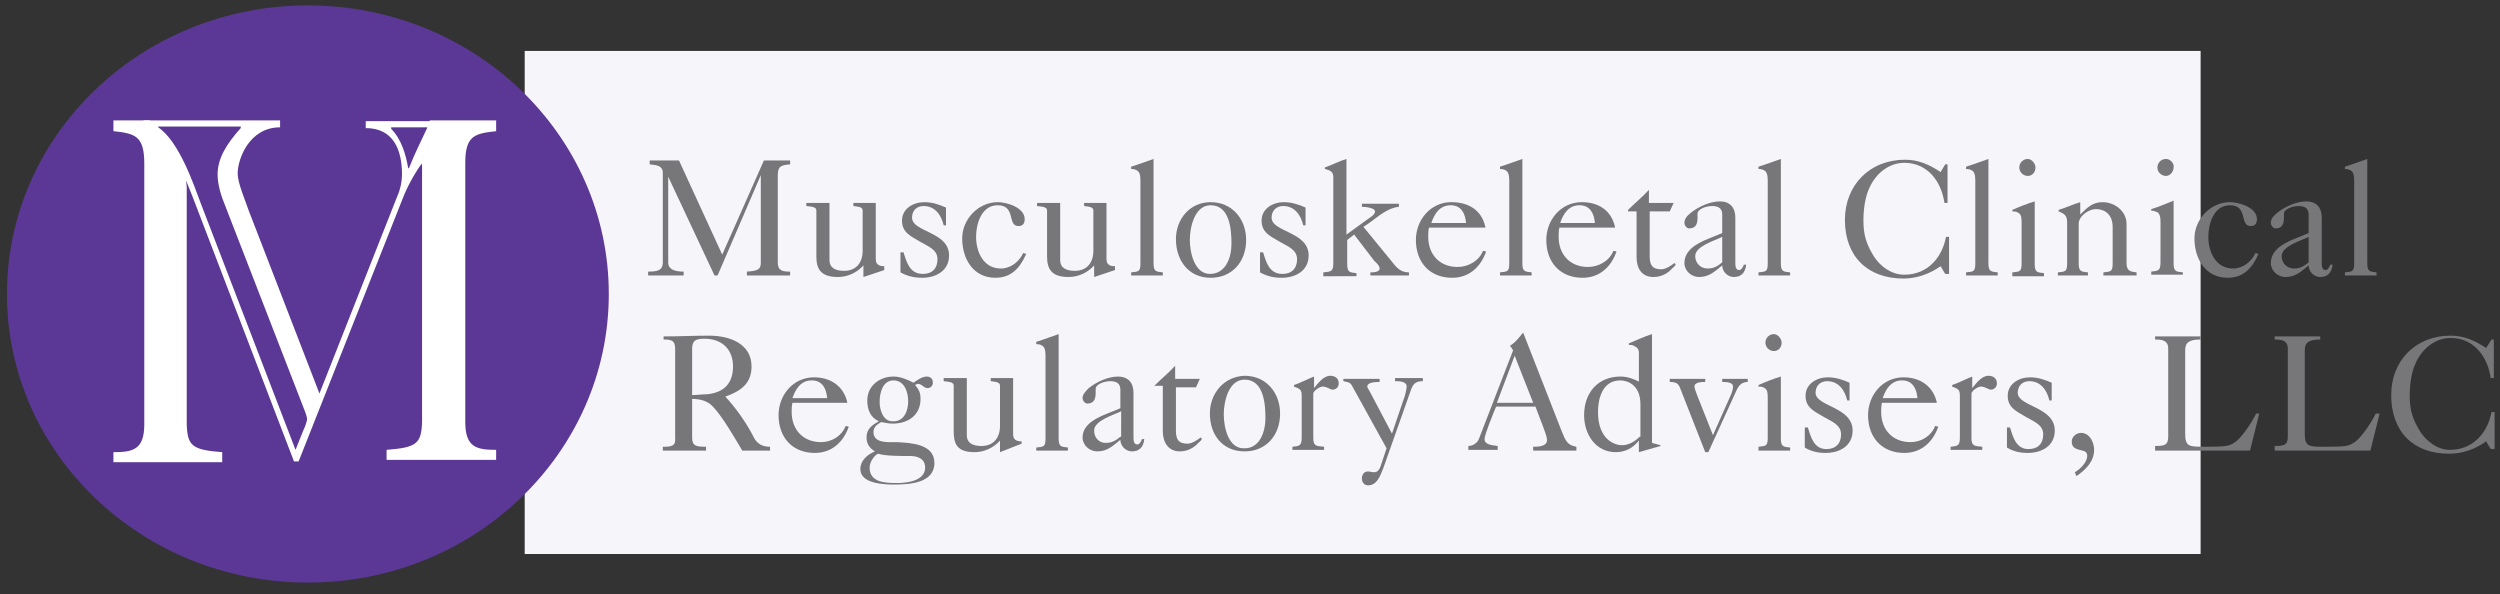 <?xml version="1.0" encoding="utf-8"?>
<!-- Generator: Adobe Illustrator 21.1.0, SVG Export Plug-In . SVG Version: 6.00 Build 0)  -->
<svg version="1.1" id="Layer_1" xmlns="http://www.w3.org/2000/svg" xmlns:xlink="http://www.w3.org/1999/xlink" x="0px" y="0px"
	 viewBox="0 0 324 77" style="enable-background:new 0 0 324 77;" xml:space="preserve">
<rect x="0" y="0" width="324" height="77" fill="#333333" stroke="none"/>
<style type="text/css">
	.st0{fill:#F6F5FA;}
	.st1{fill:#77777A;}
	.st2{fill:#5C3896;}
	.st3{fill:#FFFFFF;}
</style>
<rect x="68" y="6.6" class="st0" width="217.2" height="65.2"/>
<path class="st1" d="M84,35.7v-0.5c1.1,0,1.9-0.1,1.9-1.2V22.3c-0.1-0.9-0.9-0.9-1.7-1v-0.5H88L93.6,33L99,20.8h3.4v0.5
	c-1.1,0.1-1.6,0.2-1.6,1.4V34c0,1.1,0.6,1.2,1.6,1.2v0.5h-5.6v-0.5c1.5-0.1,1.8-0.3,1.8-1.2V22.7h0l-5.6,13h-0.4l-6-12.8h0V34
	c0,0.9,0.8,1.2,2,1.2v0.5H84z"/>
<path class="st1" d="M111.9,35.9v-1.5c-0.8,0.9-2,1.5-3.3,1.5c-2.3,0-2.8-1.1-2.8-2.7v-5.9c0-0.4-0.3-0.5-1.3-0.6v-0.4h3v7.4
	c0,1.1,0.9,1.4,1.9,1.4c1.6,0,2.4-1.1,2.4-2.6v-5.2c0-0.4-0.3-0.5-1.2-0.6v-0.4h2.9v7.3c0,0.9,0.8,0.9,1.1,0.9V35L111.9,35.9z"/>
<path class="st1" d="M116.8,32.7h0.3c0.4,1.3,0.8,2.8,2.5,2.8c1.2,0,1.9-0.7,1.9-1.9c0-1.3-1.3-1.7-2.3-2.3
	c-1.2-0.7-2.3-1.2-2.3-2.7c0-1.6,1.5-2.4,2.9-2.4c1,0,1.9,0.3,2.8,0.7v2.3h-0.3c-0.3-1.3-1.1-2.5-2.6-2.5c-0.9,0-1.5,0.6-1.5,1.5
	c0,1.9,4.8,1.8,4.8,4.9c0,2-1.7,2.9-3.5,2.9c-1,0-1.9-0.2-2.8-0.7V32.7z"/>
<path class="st1" d="M133,32.9c-0.8,1.8-1.9,3.1-4,3.1c-2.9,0-4.3-2.5-4.3-5.1c0-2.5,2.1-4.7,4.6-4.7c1.2,0,3.5,0.7,3.5,2.2
	c0,0.5-0.2,0.9-0.8,0.9c-1.5,0-0.3-2.7-2.7-2.7c-2.1,0-2.8,2.4-2.8,4.1c0,2,1,4.1,3.2,4.1c1.3,0,2.4-0.9,2.9-2L133,32.9z"/>
<path class="st1" d="M141.8,35.9v-1.5c-0.8,0.9-2,1.5-3.3,1.5c-2.3,0-2.8-1.1-2.8-2.7v-5.9c0-0.4-0.3-0.5-1.3-0.6v-0.4h3v7.4
	c0,1.1,0.9,1.4,1.9,1.4c1.6,0,2.4-1.1,2.4-2.6v-5.2c0-0.4-0.3-0.5-1.2-0.6v-0.4h2.9v7.3c0,0.9,0.8,0.9,1.1,0.9V35L141.8,35.9z"/>
<path class="st1" d="M149.5,34.1c0,1.1,0.3,1.1,1.2,1.2v0.4h-4.1v-0.4c1-0.1,1.2-0.1,1.2-1.2V23.6c0-0.5,0-1.1-0.3-1.4
	c-0.2-0.2-0.5-0.3-0.9-0.3v-0.3c1-0.3,2-0.7,2.9-1V34.1z"/>
<path class="st1" d="M154.2,31.1c0-1.6,0.6-4.5,2.7-4.5c2.5,0,2.7,3.2,2.7,5c0,1.7-0.7,3.9-2.8,3.9
	C154.8,35.5,154.2,32.7,154.2,31.1z M152.4,31c0,2.7,1.6,5,4.5,5c2.8,0,4.6-2.1,4.6-4.9c0-2.7-1.8-4.9-4.6-4.9
	C154.2,26.2,152.4,28.4,152.4,31z"/>
<path class="st1" d="M163.4,32.7h0.3c0.4,1.3,0.8,2.8,2.5,2.8c1.2,0,1.9-0.7,1.9-1.9c0-1.3-1.3-1.7-2.3-2.3
	c-1.2-0.7-2.3-1.2-2.3-2.7c0-1.6,1.5-2.4,2.9-2.4c1,0,1.9,0.3,2.8,0.7v2.3h-0.3c-0.3-1.3-1.1-2.5-2.6-2.5c-0.9,0-1.5,0.6-1.5,1.5
	c0,1.9,4.8,1.8,4.8,4.9c0,2-1.7,2.9-3.5,2.9c-1,0-1.9-0.2-2.8-0.7V32.7z"/>
<path class="st1" d="M171.5,35.7v-0.4c1-0.1,1.3-0.1,1.3-1.2V23c0-0.7-0.3-0.9-1.1-1.1v-0.2c0.9-0.3,1.8-0.8,2.8-1.1v9.8l2.9-2.1
	c0.3-0.2,0.8-0.5,0.8-0.9c0-0.5-1.4-0.6-1.7-0.6v-0.4h4.8v0.4c-1.8,0.2-3.1,1.7-4.6,2.6l3.6,4.4c0.7,0.9,1.2,1.5,2.3,1.5v0.4h-5
	v-0.4c0.3,0,1.2,0,1.2-0.5c0-0.4-0.5-0.8-0.7-1l-2.6-3.4l-0.9,0.7v3.1c0,1.1,0.3,1.1,1.2,1.2v0.4H171.5z"/>
<path class="st1" d="M185.5,28.9c0.4-1.2,1.1-2.3,2.5-2.3c1.4,0,1.9,1.1,2,2.3H185.5z M192.5,29.4c-0.5-2.2-2.2-3.2-4.4-3.2
	c-2.7,0-4.6,2.3-4.6,4.9c0,2.9,1.8,4.9,4.7,4.9c2.2,0,3.7-1.4,4.4-3.4l-0.4-0.1c-0.5,1.3-1.9,2.1-3.3,2.1c-2.3,0-3.8-1.6-3.8-3.9
	c0-0.4,0-0.8,0.1-1.2H192.5z"/>
<path class="st1" d="M197.3,34.1c0,1.1,0.3,1.1,1.2,1.2v0.4h-4.1v-0.4c1-0.1,1.2-0.1,1.2-1.2V23.6c0-0.5,0-1.1-0.3-1.4
	c-0.2-0.2-0.5-0.3-0.9-0.3v-0.3c1-0.3,2-0.7,2.9-1V34.1z"/>
<path class="st1" d="M202.2,28.9c0.4-1.2,1.1-2.3,2.5-2.3c1.4,0,1.9,1.1,2,2.3H202.2z M209.3,29.4c-0.5-2.2-2.2-3.2-4.3-3.2
	c-2.7,0-4.6,2.3-4.6,4.9c0,2.9,1.8,4.9,4.7,4.9c2.2,0,3.7-1.4,4.4-3.4l-0.4-0.1c-0.5,1.3-1.9,2.1-3.3,2.1c-2.3,0-3.8-1.6-3.8-3.9
	c0-0.4,0-0.8,0.1-1.2H209.3z"/>
<path class="st1" d="M213.8,27.5v5.7c0,1.1,0.3,1.7,1.5,1.7c0.6,0,1.3-0.5,1.7-0.8c0.4,0.2-0.1,0.5-0.3,0.7
	c-0.6,0.7-1.5,1.1-2.4,1.1c-1.6,0-2.2-1.2-2.2-2.6v-5.9H211v-0.2c0.9-0.9,1.9-1.7,2.7-2.6h0v1.7h3.2l-0.5,1.1H213.8z"/>
<path class="st1" d="M223.2,34c-0.6,0.5-1.1,0.8-1.9,0.8c-0.9,0-1.6-0.7-1.6-1.6c0-1.3,2.5-2,3.5-2.5V34z M223.2,30.2
	c-1.7,0.8-4.9,1.5-4.9,3.9c0,1,0.9,1.8,1.9,1.8c1.3,0,2-0.7,3-1.5c0,0.8,0.7,1.5,1.5,1.5c1,0,1.5-0.6,1.6-1.6H226
	c-0.1,0.3-0.3,0.7-0.6,0.7c-0.5,0-0.5-0.6-0.5-1v-5.8c0-1.3-0.7-2.1-2-2.1c-1.3,0-2.8,0.7-3.8,1.5c-0.5,0.4-0.8,0.8-0.8,1.3
	c0,0.3,0.3,0.7,0.6,0.7c0.9,0,1.1-0.6,1.1-1.4c0-0.2,0-0.3,0-0.5c0-0.6,1.1-1,1.9-1c0.8,0,1.3,0.3,1.3,1.1V30.2z"/>
<path class="st1" d="M230.8,34.1c0,1.1,0.3,1.1,1.2,1.2v0.4h-4.1v-0.4c1-0.1,1.2-0.1,1.2-1.2V23.6c0-0.5,0-1.1-0.3-1.4
	c-0.2-0.2-0.5-0.3-0.9-0.3v-0.3c1-0.3,2-0.7,2.9-1V34.1z"/>
<path class="st1" d="M252.1,21.3h0.3v5h-0.4c-0.4-2.8-2.2-5.2-5.2-5.2c-2,0-3.7,1.4-4.5,3.2c-0.6,1.2-0.8,2.9-0.8,4.3
	c0,1.9,0.4,3.1,1.4,4.7c0.8,1.2,2.2,2.3,3.9,2.3c3,0,4.9-2.2,5.4-4.9h0.4v4.8h-0.5l-0.6-1c-1.4,1-3.1,1.6-4.8,1.6
	c-4.7,0-7.6-2.9-7.6-7.6c0-4.5,3.2-7.8,7.8-7.8c1.7,0,3.1,0.6,4.6,1.6L252.1,21.3z"/>
<path class="st1" d="M257.7,34.1c0,1.1,0.3,1.1,1.2,1.2v0.4h-4.1v-0.4c1-0.1,1.2-0.1,1.2-1.2V23.6c0-0.5,0-1.1-0.3-1.4
	c-0.2-0.2-0.5-0.3-0.9-0.3v-0.3c1-0.3,2-0.7,2.9-1V34.1z"/>
<path class="st1" d="M260.8,35.7v-0.4c1-0.1,1.2-0.1,1.2-1.2v-5.2c0-0.5,0-1.1-0.4-1.3c-0.3-0.2-0.5-0.2-0.8-0.2v-0.2
	c0.9-0.4,1.9-0.8,2.9-1.1v8.1c0,1.1,0.3,1.1,1.2,1.2v0.4H260.8z M263.8,21.7c0,0.6-0.4,1.1-1,1.1c-0.6,0-1.1-0.5-1.1-1.1
	c0-0.6,0.5-1.1,1.1-1.1C263.3,20.6,263.8,21.2,263.8,21.7z"/>
<path class="st1" d="M266.7,35.7v-0.4c1-0.1,1.2-0.1,1.2-1.2v-5.3c0-0.8-0.3-1.1-1.1-1.4v-0.2c1-0.3,1.8-0.7,2.8-1v1.6
	c0.9-0.9,1.6-1.6,2.9-1.6c1.6,0,3.1,1.2,3.1,2.8v5.1c0,1.1,0.6,1.1,1.3,1.2v0.4h-4.3v-0.4c1-0.1,1.2-0.1,1.2-1.2v-4.7
	c0-1.4-0.8-2.3-2.2-2.3c-0.9,0-2.2,0.9-2.2,1.9v5.1c0,1.1,0.3,1.1,1.2,1.2v0.4H266.7z"/>
<path class="st1" d="M280.7,20.6c-0.6,0-1.1,0.5-1.1,1.1c0,0.6,0.5,1.1,1.1,1.1c0.6,0,1-0.6,1-1.1C281.8,21.2,281.3,20.6,280.7,20.6
	z M282.9,35.7v-0.4c-0.9-0.1-1.2-0.1-1.2-1.2V26c-1,0.4-1.9,0.8-2.9,1.1v0.2c0.3,0,0.5,0.1,0.8,0.2c0.4,0.3,0.4,0.9,0.4,1.3v5.2
	c0,1.1-0.3,1.1-1.2,1.2v0.4H282.9z"/>
<path class="st1" d="M292.7,32.9c-0.8,1.8-1.9,3.1-4,3.1c-2.9,0-4.3-2.5-4.3-5.1c0-2.5,2.1-4.7,4.6-4.7c1.2,0,3.5,0.7,3.5,2.2
	c0,0.5-0.2,0.9-0.8,0.9c-1.5,0-0.3-2.7-2.7-2.7c-2.1,0-2.8,2.4-2.8,4.1c0,2,1,4.1,3.2,4.1c1.3,0,2.4-0.9,2.9-2L292.7,32.9z"/>
<path class="st1" d="M299.2,34c-0.6,0.5-1.1,0.8-1.9,0.8c-0.9,0-1.6-0.7-1.6-1.6c0-1.3,2.5-2,3.5-2.5V34z M299.2,30.2
	c-1.7,0.8-4.9,1.5-4.9,3.9c0,1,0.9,1.8,1.9,1.8c1.3,0,2-0.7,3-1.5c0,0.8,0.7,1.5,1.5,1.5c1,0,1.5-0.6,1.6-1.6h-0.3
	c-0.1,0.3-0.3,0.7-0.6,0.7c-0.5,0-0.5-0.6-0.5-1v-5.8c0-1.3-0.7-2.1-2-2.1c-1.3,0-2.8,0.7-3.8,1.5c-0.5,0.4-0.8,0.8-0.8,1.3
	c0,0.3,0.3,0.7,0.6,0.7c0.9,0,1.1-0.6,1.1-1.4c0-0.2,0-0.3,0-0.5c0-0.6,1.1-1,1.9-1c0.8,0,1.3,0.3,1.3,1.1V30.2z"/>
<path class="st1" d="M306.8,34.1c0,1.1,0.3,1.1,1.2,1.2v0.4h-4.1v-0.4c1-0.1,1.2-0.1,1.2-1.2V23.6c0-0.5,0-1.1-0.3-1.4
	c-0.2-0.2-0.5-0.3-0.9-0.3v-0.3c1-0.3,2-0.7,2.9-1V34.1z"/>
<path class="st1" d="M91.6,51.1c-0.6,0-1.3,0.1-1.9,0.1v-6c0-1.1,0.5-1.3,1.6-1.3c2.3,0,3.7,1.4,3.7,3.6
	C95,49.7,93.8,50.9,91.6,51.1z M86,44c1,0,1.5,0.1,1.5,1.2v11.5c0.1,1.1-0.4,1.2-1.6,1.2v0.5h5.6v-0.5c-1.3,0-1.8-0.1-1.8-1.2v-5
	c0.9,0,1.9,0.2,2.6,0.9c1.3,1.3,3,4.3,3.9,5.8h3.6v-0.5c-1,0-1.7-0.4-2.1-1.2c-0.9-1.8-2.3-3.8-3.7-5.3c2-0.7,3.4-1.7,3.4-3.9
	c0-3-2.9-4-5.5-4c-2,0-3.9,0.1-5.9,0.1V44z"/>
<path class="st1" d="M102.7,51.6c0.4-1.2,1.1-2.3,2.5-2.3c1.4,0,1.9,1.1,2,2.3H102.7z M109.8,52.1c-0.5-2.1-2.2-3.2-4.3-3.2
	c-2.7,0-4.6,2.3-4.6,4.9c0,2.9,1.8,4.9,4.7,4.9c2.2,0,3.7-1.4,4.4-3.4l-0.4-0.1c-0.5,1.3-1.8,2.1-3.2,2.1c-2.3,0-3.8-1.6-3.8-3.9
	c0-0.4,0-0.8,0.1-1.2H109.8z"/>
<path class="st1" d="M112.7,60.6c0-0.7,0.6-1.6,1.1-1.8c0.9,0.3,2.8,0.3,4.2,0.3c1,0,1.9,0.4,1.9,1.5c0,1.7-2.3,2-3.6,2
	C114.9,62.6,112.7,62.6,112.7,60.6z M114,52.1c0-1.2,0.4-2.8,1.8-2.8s1.9,1.5,1.9,2.7c0,1.2-0.5,2.6-1.9,2.6
	C114.5,54.7,114,53.2,114,52.1z M115.8,48.8c-1.8,0-3.4,1.2-3.4,3.1c0,1.2,0.4,2.2,1.5,2.7c-0.9,0.5-1.6,1-1.6,2.1
	c0,0.8,0.4,1.4,1.1,1.8c-1,0.4-1.9,1.2-1.9,2.3c0,1.9,3.1,2,4.4,2c2,0,5.2-0.2,5.2-2.8c0-2.5-3.1-2.6-4.9-2.7c-1,0-3,0.2-3-1.3
	c0-0.7,0.5-1,1-1.3c0.5,0.1,1,0.2,1.5,0.2c2,0,3.6-1.1,3.6-3.2c0-0.8-0.2-1.2-0.7-1.8c0.7-0.5,1,0.4,1.6,0.4c0.4,0,0.7-0.3,0.7-0.7
	c0-0.5-0.3-0.8-0.8-0.8c-0.6,0-1.3,0.5-1.7,0.8C117.6,49.2,116.7,48.8,115.8,48.8z"/>
<path class="st1" d="M129.6,58.6v-1.5c-0.8,0.9-2,1.5-3.3,1.5c-2.3,0-2.7-1.1-2.7-2.7V50c0-0.4-0.3-0.5-1.3-0.6v-0.4h3v7.4
	c0,1.1,0.9,1.4,1.9,1.4c1.6,0,2.4-1.1,2.4-2.6V50c0-0.4-0.3-0.5-1.2-0.6v-0.4h2.9v7.3c0,0.9,0.8,0.9,1.1,0.9v0.3L129.6,58.6z"/>
<path class="st1" d="M137.2,56.8c0,1.1,0.3,1.1,1.2,1.2v0.4h-4.1v-0.4c1-0.1,1.2-0.1,1.2-1.2V46.3c0-0.5,0-1.1-0.3-1.4
	c-0.2-0.2-0.5-0.3-0.9-0.3v-0.3c1-0.3,2-0.7,2.9-1V56.8z"/>
<path class="st1" d="M145.2,56.6c-0.6,0.5-1.1,0.8-1.9,0.8c-0.9,0-1.5-0.7-1.5-1.6c0-1.3,2.5-2,3.5-2.5V56.6z M145.2,52.9
	c-1.7,0.8-4.9,1.5-4.9,3.8c0,1,0.9,1.8,1.9,1.8c1.3,0,2-0.7,3-1.5c0,0.8,0.7,1.5,1.5,1.5c1,0,1.5-0.6,1.6-1.6h-0.3
	c-0.1,0.3-0.3,0.7-0.6,0.7c-0.5,0-0.5-0.6-0.5-1v-5.7c0-1.3-0.7-2.1-2-2.1c-1.3,0-2.8,0.7-3.8,1.5c-0.4,0.4-0.8,0.8-0.8,1.3
	c0,0.3,0.3,0.7,0.6,0.7c0.9,0,1.1-0.6,1.1-1.4c0-0.2,0-0.3,0-0.5c0-0.6,1.1-1,1.9-1c0.8,0,1.3,0.3,1.3,1.1V52.9z"/>
<path class="st1" d="M152.4,50.1v5.7c0,1.1,0.3,1.7,1.5,1.7c0.6,0,1.3-0.5,1.7-0.8c0.4,0.2-0.1,0.5-0.3,0.7
	c-0.6,0.7-1.5,1.1-2.4,1.1c-1.5,0-2.2-1.2-2.2-2.6v-5.9h-1.1V50c0.9-0.9,1.9-1.7,2.7-2.6h0v1.7h3.2l-0.5,1.1H152.4z"/>
<path class="st1" d="M158.6,53.7c0-1.6,0.6-4.5,2.7-4.5c2.5,0,2.7,3.2,2.7,5c0,1.7-0.7,3.9-2.7,3.9
	C159.2,58.2,158.6,55.4,158.6,53.7z M156.8,53.6c0,2.7,1.6,4.9,4.5,4.9c2.8,0,4.6-2.1,4.6-4.9c0-2.7-1.8-4.9-4.6-4.9
	C158.6,48.8,156.8,51,156.8,53.6z"/>
<path class="st1" d="M167.5,58.3v-0.4c0.9-0.1,1.2-0.1,1.2-1.2v-5.4c0-0.8-0.2-0.9-1-1.2v-0.2c0.9-0.3,1.8-0.8,2.6-1.1v1.5
	c0.5-0.6,1.2-1.6,2.1-1.6c0.6,0,1.1,0.3,1.1,1c0,0.5-0.4,0.8-0.8,0.8c-0.3,0-0.7-0.4-1.3-0.4c-0.4,0-1.2,0.6-1.2,0.9v5.7
	c0,1.1,0.3,1.1,1.4,1.2v0.4H167.5z"/>
<path class="st1" d="M174.1,49.1h4.7v0.4c-0.4,0-1.6,0-1.6,0.6c0,0.1,0.1,0.3,0.3,0.6l2.9,5.5l1.7-5c0.1-0.5,0.2-0.8,0.2-1.1
	c0-0.7-1-0.7-1.5-0.7v-0.4h3.6v0.4c-1,0-1.3,0.4-1.6,1.3l-3.5,9.9c-0.4,1-0.8,2.3-2,2.3c-0.5,0-0.8-0.4-0.8-0.9
	c0-0.5,0.3-0.9,0.8-0.9c0.2,0,0.5,0.1,0.7,0.1c0.6,0.1,0.9-0.6,1-1l0.7-2.1l-4.2-7.6c-0.5-0.9-0.4-0.9-1.4-1.1V49.1z"/>
<path class="st1" d="M196.3,46.1l2.4,6.1H194L196.3,46.1z M194.1,58.3v-0.5c-0.6-0.1-1.7-0.1-1.7-0.9c0-0.6,1.2-3.5,1.5-4.2h5.1
	c0.3,0.9,1.5,3.7,1.5,4.3c0,0.9-1.2,0.9-1.8,0.9v0.5h5.6v-0.5c-1.2-0.2-1.4-0.8-1.9-2l-5-12.8c-0.5,0.6-1,1.3-1.7,1.7l0.4,0.6
	l-4.4,11.4c-0.2,0.6-0.8,1-1.4,1v0.5H194.1z"/>
<path class="st1" d="M212.5,56.6c-0.6,0.6-1.4,1.1-2.3,1.1c-0.9,0-3.1-0.7-3.1-4.3c0-1.8,0.6-4.1,2.9-4.1c0.7,0,2.6,0.4,2.6,3.1
	V56.6z M212.5,49.5c-0.8-0.4-1.6-0.7-2.5-0.7c-2.9,0-4.7,2.1-4.7,5c0,2.5,1.5,4.8,4.1,4.8c1.2,0,2.2-0.5,3-1.5h0v1.5l2.8-0.8v-0.1
	l-1.1-0.3V43.3c-1,0.3-2,0.8-3,1.2v0.2c0.3,0,0.5,0,0.8,0.2c0.6,0.3,0.5,0.8,0.5,1.2V49.5z"/>
<path class="st1" d="M216.5,49.1h4.5v0.4c-0.4,0-1.4,0-1.4,0.6c0,0.1,0.1,0.5,0.3,1l2.1,5.3l2.4-5.4c0.1-0.3,0.2-0.6,0.2-0.9
	c0-0.6-1-0.6-1.4-0.6v-0.4h3.3v0.4c-0.8,0-1.2,0.5-1.5,1.2l-3.6,7.9h-0.4l-3.1-7.9c-0.3-0.8-0.4-1.2-1.5-1.2V49.1z"/>
<path class="st1" d="M227.9,58.3v-0.4c1-0.1,1.2-0.1,1.2-1.2v-5.1c0-0.5,0-1.1-0.4-1.3c-0.3-0.2-0.5-0.2-0.8-0.2v-0.2
	c0.9-0.4,1.9-0.8,2.9-1.1v8c0,1.1,0.3,1.1,1.2,1.2v0.4H227.9z M230.9,44.4c0,0.6-0.4,1.1-1,1.1c-0.6,0-1.1-0.5-1.1-1.1
	c0-0.6,0.5-1.1,1.1-1.1C230.4,43.3,230.9,43.9,230.9,44.4z"/>
<path class="st1" d="M234,55.4h0.3c0.4,1.3,0.8,2.8,2.4,2.8c1.2,0,1.9-0.7,1.9-1.9c0-1.3-1.3-1.7-2.3-2.3c-1.2-0.7-2.3-1.2-2.3-2.7
	c0-1.6,1.5-2.4,2.9-2.4c1,0,1.9,0.3,2.8,0.7v2.3h-0.3c-0.3-1.3-1.1-2.5-2.6-2.5c-0.9,0-1.5,0.6-1.5,1.5c0,1.8,4.8,1.8,4.8,4.9
	c0,2-1.7,2.9-3.5,2.9c-1,0-1.9-0.2-2.7-0.7V55.4z"/>
<path class="st1" d="M244,51.6c0.4-1.2,1.1-2.3,2.5-2.3c1.4,0,1.9,1.1,2,2.3H244z M251,52.1c-0.5-2.1-2.2-3.2-4.3-3.2
	c-2.7,0-4.6,2.3-4.6,4.9c0,2.9,1.8,4.9,4.7,4.9c2.2,0,3.7-1.4,4.4-3.4l-0.4-0.1c-0.5,1.3-1.8,2.1-3.2,2.1c-2.3,0-3.8-1.6-3.8-3.9
	c0-0.4,0-0.8,0.1-1.2H251z"/>
<path class="st1" d="M252.8,58.3v-0.4c0.9-0.1,1.2-0.1,1.2-1.2v-5.4c0-0.8-0.2-0.9-1-1.2v-0.2c0.9-0.3,1.8-0.8,2.6-1.1v1.5
	c0.5-0.6,1.2-1.6,2.1-1.6c0.6,0,1.1,0.3,1.1,1c0,0.5-0.4,0.8-0.8,0.8c-0.3,0-0.7-0.4-1.3-0.4c-0.4,0-1.2,0.6-1.2,0.9v5.7
	c0,1.1,0.3,1.1,1.4,1.2v0.4H252.8z"/>
<path class="st1" d="M260.2,55.4h0.3c0.4,1.3,0.8,2.8,2.4,2.8c1.2,0,1.9-0.7,1.9-1.9c0-1.3-1.3-1.7-2.3-2.3
	c-1.2-0.7-2.3-1.2-2.3-2.7c0-1.6,1.5-2.4,2.9-2.4c1,0,1.9,0.3,2.8,0.7v2.3h-0.3c-0.3-1.3-1.1-2.5-2.6-2.5c-0.9,0-1.5,0.6-1.5,1.5
	c0,1.8,4.8,1.8,4.8,4.9c0,2-1.7,2.9-3.5,2.9c-1,0-1.9-0.2-2.7-0.7V55.4z"/>
<path class="st1" d="M269.1,61.7c1.2-0.8,2.3-1.9,2.3-3.4c0-1-0.6-2.2-1.7-2.2c-0.6,0-1.2,0.5-1.2,1.1c0,1.1,0.9,1,1.7,1.3
	c0.3,0.2,0.3,0.4,0.3,0.6c0,0.8-0.9,1.7-1.6,2.1L269.1,61.7z"/>
<path class="st1" d="M279.3,58.3v-0.5c1.2,0,1.7-0.1,1.7-1.2V45.2c0-1.1-0.8-1.2-1.7-1.2v-0.4h5.9V44c-1.5,0-2,0.4-2,1.4v10.8
	c0,1.7,0.5,1.7,2.6,1.7c0.9,0,1.8,0,2.7-0.1c1.1-0.2,1.7-0.9,2.4-1.8c0.6-0.8,1.1-1.6,1.5-2.4h0.4l-1.2,4.8H279.3z"/>
<path class="st1" d="M294.8,58.3v-0.5c1.2,0,1.7-0.1,1.7-1.2V45.2c0-1.1-0.8-1.2-1.7-1.2v-0.4h5.9V44c-1.5,0-2,0.4-2,1.4v10.8
	c0,1.7,0.5,1.7,2.6,1.7c0.9,0,1.8,0,2.7-0.1c1.1-0.2,1.7-0.9,2.4-1.8c0.6-0.8,1.1-1.6,1.5-2.4h0.5l-1.2,4.8H294.8z"/>
<path class="st1" d="M322.9,44h0.3v5h-0.4c-0.4-2.8-2.2-5.2-5.2-5.2c-2,0-3.7,1.4-4.5,3.2c-0.6,1.2-0.8,2.9-0.8,4.3
	c0,1.9,0.4,3.1,1.4,4.7c0.8,1.2,2.2,2.3,3.8,2.3c3,0,4.9-2.2,5.4-4.9h0.4v4.8h-0.5l-0.6-1c-1.4,1-3,1.6-4.8,1.6
	c-4.7,0-7.5-2.9-7.5-7.6c0-4.5,3.2-7.7,7.7-7.7c1.7,0,3.1,0.6,4.6,1.6L322.9,44z"/>
<g>
	<ellipse class="st2" cx="39.9" cy="38.1" rx="39" ry="37.4"/>
	<g>
		<path class="st3" d="M54.8,19l0.9-3.4h8.6V17c-2.8,0.3-4,0.6-4,4.1v33.6c0,3.3,1.5,3.6,4,3.6v1.3H50.1v-1.3
			c3.9-0.3,4.5-0.8,4.6-3.6V21.3h-0.1"/>
		<path class="st3" d="M31.2,16.5v0.1c-1.8,2-3,3.9-3,6c0,1.4,0.5,2.9,1,4.1l10.2,26.3c0.3,0.7,0.4,1.2,0.4,1.3
			c0,0.2-0.2,0.9-0.5,1.5l-1,2.5l-12.3-32c-0.9-2.4-2.8-8-5.5-9.8v-0.1H31.2z M55.4,16.5c-0.8,1.7-1.7,3.5-2.4,5.3h-0.1
			c-0.3-1.8-0.9-3.8-2.2-5.1v-0.2H55.4z M47.4,15.7v0.9c3.5,0,4.7,2.7,4.7,6c0,0.9-0.2,1.9-0.6,2.8L41.4,51l-9.2-23.8
			c-0.4-1.2-1.4-3.5-1.4-4.7c0-1.9,1.5-6,5.5-6v-0.9H18.6v0.9c2.8,0.6,4.6,4.5,6.4,9.1l13.1,34.2h0.6l13.5-34.1
			c1.3-3.4,4.1-7,5.8-8.4c0.5-0.4,1.4-0.7,2-0.7v-0.9H47.4z"/>
		<path class="st3" d="M22.2,18.5l-2.8-2.9l-4.7,0V17c2.8,0.3,4,0.6,4,4.2v33.8c0,3.3-1.5,3.6-4,3.6v1.3h14.1v-1.3
			c-3.9-0.3-4.5-0.8-4.6-3.6V24.2l-0.2-1.9"/>
	</g>
</g>
</svg>
